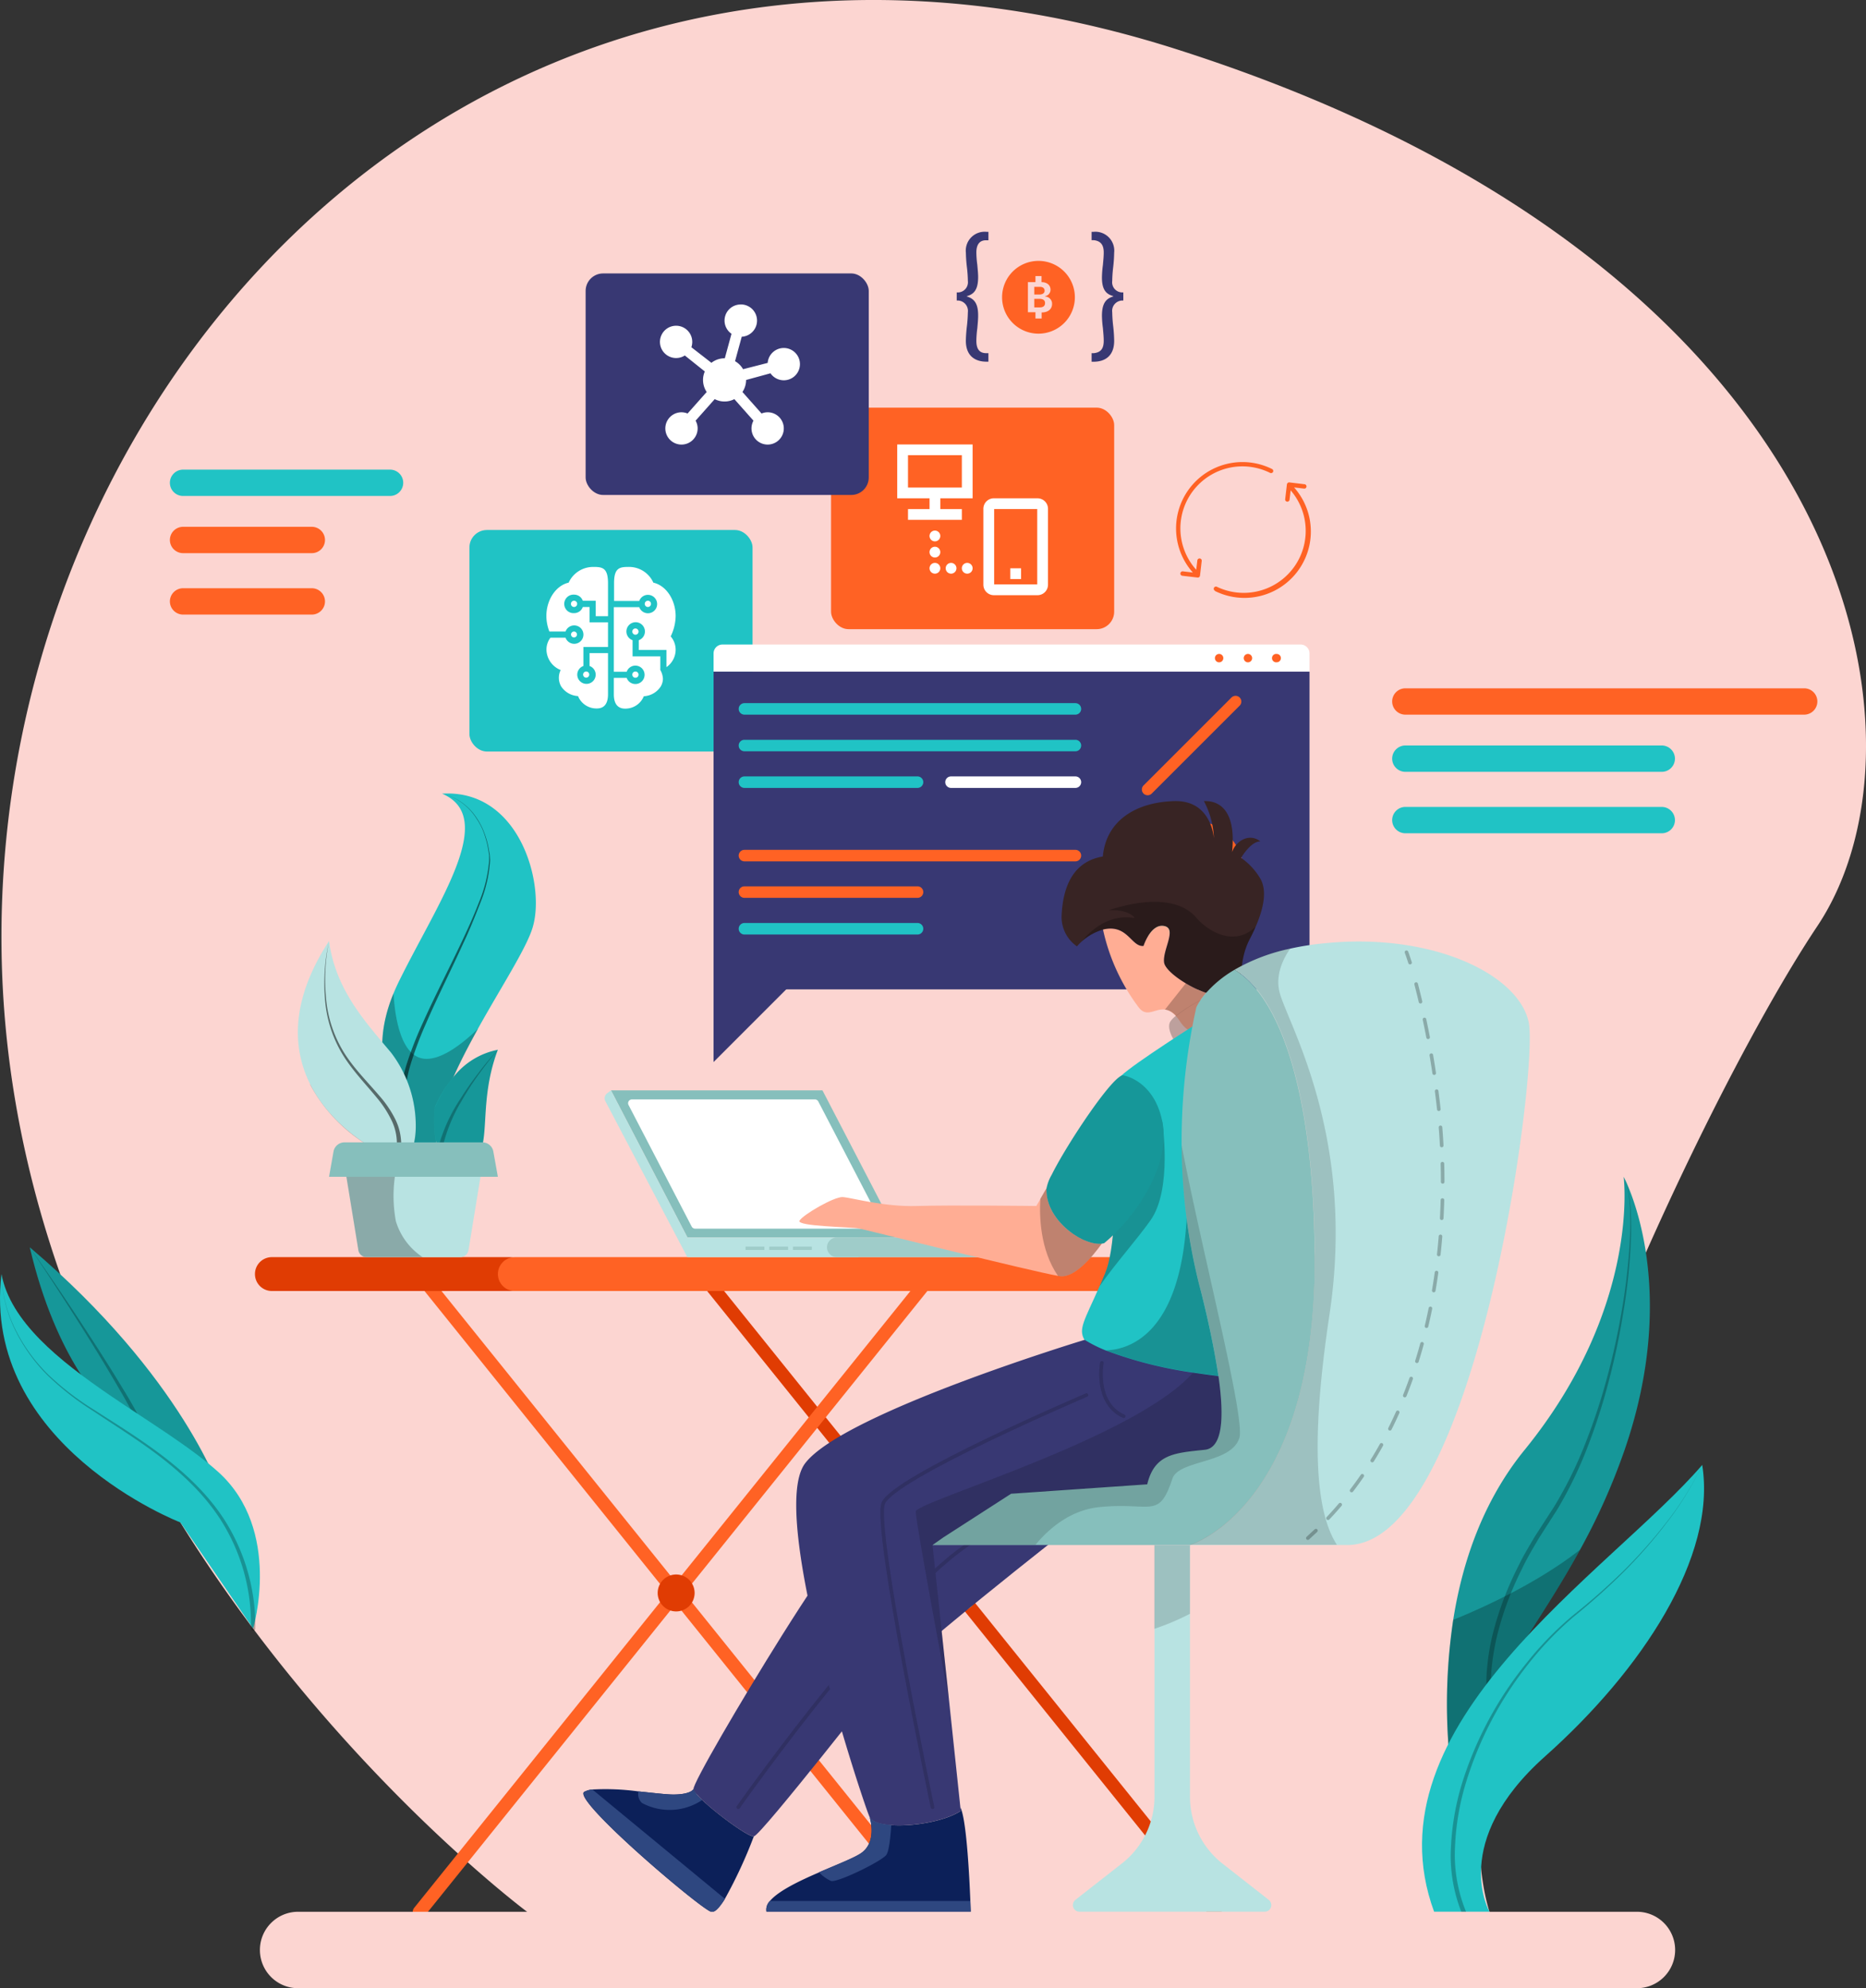 <svg xmlns="http://www.w3.org/2000/svg" id="z.learn" width="425.581" height="453.548" viewBox="0 0 425.581 453.548">
    <rect x="0" y="0" width="425.581" height="453.548" fill="#333333" stroke="none"/>
    <defs>
        <style>
            .cls-1{fill:#fcd5d1}.cls-2{fill:#e03c03}.cls-3{fill:#ff6224}.cls-5{fill:#20c3c5}.cls-6{fill:#fff}.cls-7{fill:#383873}.cls-8{fill:#86bfbc}.cls-9{fill:#b8e3e2}.cls-10{fill:#9fccc9}.cls-11,.cls-20{fill:none;stroke:#000;stroke-linecap:round;stroke-miterlimit:10;stroke-width:.82px}.cls-11,.cls-17{opacity:.15}.cls-13{fill:#ffad94}.cls-14,.cls-19{opacity:.25}.cls-15{fill:#0c2059}.cls-16{fill:#2e4780}.cls-18{fill:#169799}.cls-22{opacity:.53}
        </style>
    </defs>
    <g id="Layer_2" data-name="Layer 2">
        <g id="OBJECTS">
            <path id="Path_1649" d="M414.445 211.226c-28.675 42.921-89.845 175.612-74.8 224.919H120.19s-31.721-23.6-62.533-64.645c-5.6-7.467-11.175-15.51-16.505-24.082A301.835 301.835 0 0 1 25.188 318.4C10.881 288.655.688 254.208.282 216.138-1.154 84.282 112.92-38.241 268.171 11.2S443.1 168.244 414.445 211.226z" class="cls-1" data-name="Path 1649" transform="translate(.063 .001)"/>
            <path id="Path_1650" d="M247.734 383.964a1.5 1.5 0 0 1-1.228-.565L129.472 237.886A1.511 1.511 0 0 1 131.83 236l117.033 145.52a1.5 1.5 0 0 1-.233 2.112 1.534 1.534 0 0 1-.896.332z" class="cls-2" data-name="Path 1650" transform="translate(29.452 53.693)"/>
            <path id="Path_1651" d="M78.161 383.964a1.534 1.534 0 0 1-.946-.331 1.5 1.5 0 0 1-.233-2.112l117.046-145.526a1.5 1.5 0 0 1 2.112-.233 1.523 1.523 0 0 1 .233 2.125L79.339 383.4a1.5 1.5 0 0 1-1.178.564z" class="cls-3" data-name="Path 1651" transform="translate(17.482 53.693)"/>
            <path id="Path_1652" d="M195.194 383.964a1.449 1.449 0 0 1-1.228-.565L76.982 237.886A1.511 1.511 0 0 1 79.34 236l117.033 145.52a1.511 1.511 0 0 1-1.228 2.456z" class="cls-3" data-name="Path 1652" transform="translate(17.482 53.693)"/>
            <path id="Path_1653" d="M105.584 241.244H51.206a3.856 3.856 0 0 1-3.856-3.868 3.844 3.844 0 0 1 3.856-3.856h54.378a3.856 3.856 0 0 1 3.856 3.856 3.868 3.868 0 0 1-3.856 3.868z" class="cls-2" data-name="Path 1653" transform="translate(10.8 53.258)"/>
            <path id="Path_1654" d="M251.737 241.244H96.326a3.868 3.868 0 0 1-3.856-3.868 3.856 3.856 0 0 1 3.856-3.856h155.411z" class="cls-3" data-name="Path 1654" transform="translate(21.09 53.258)"/>
            <path id="Path_1655" d="M130.569 296.695a4.212 4.212 0 1 1-1.234-2.991 4.224 4.224 0 0 1 1.234 2.991z" class="cls-2" data-name="Path 1655" transform="translate(27.852 66.702)"/>
            <path id="Path_1656" fill="#ffc947" d="M183.069 296.695a4.212 4.212 0 1 1-1.234-2.991 4.224 4.224 0 0 1 1.234 2.991z" data-name="Path 1656" transform="translate(39.825 66.702)"/>
            <rect id="Rectangle_379" width="64.571" height="50.535" class="cls-5" data-name="Rectangle 379" rx="3.99" transform="translate(107.063 120.904)"/>
            <rect id="Rectangle_380" width="64.571" height="50.535" class="cls-3" data-name="Rectangle 380" rx="3.99" transform="translate(189.54 92.99)"/>
            <path id="Path_1657" d="M134.559 119.72H266.4a2.039 2.039 0 0 1 2.039 2.039v4.175H132.52v-4.175a2.039 2.039 0 0 1 2.039-2.039z" class="cls-6" data-name="Path 1657" transform="translate(30.223 27.305)"/>
            <path id="Path_1658" d="M132.52 124.77h135.921v68.673a3.8 3.8 0 0 1-3.795 3.795H136.315a3.8 3.8 0 0 1-3.795-3.795z" class="cls-7" data-name="Path 1658" transform="translate(30.223 28.456)"/>
            <path id="Path_1659" d="M238.254 122.417a.946.946 0 0 1-.946.958.958.958 0 1 1 0-1.9.946.946 0 0 1 .946.946z" class="cls-3" data-name="Path 1659" transform="translate(53.878 27.703)"/>
            <path id="Path_1660" d="M232.9 122.416a.958.958 0 1 1-.958-.946.958.958 0 0 1 .958.946z" class="cls-3" data-name="Path 1660" transform="translate(52.678 27.704)"/>
            <path id="Path_1661" d="M227.546 122.416a.958.958 0 1 1-.958-.946.958.958 0 0 1 .958.946z" class="cls-3" data-name="Path 1661" transform="translate(51.458 27.704)"/>
            <path id="Path_1662" d="M213.98 133.238H138.5a1.314 1.314 0 0 1-1.314-1.314 1.314 1.314 0 0 1 1.314-1.314h75.48a1.314 1.314 0 0 1 1.314 1.314 1.314 1.314 0 0 1-1.314 1.314z" class="cls-5" data-name="Path 1662" transform="translate(31.288 29.788)"/>
            <path id="Path_1663" d="M213.98 140.036H138.5a1.3 1.3 0 0 1-1.314-1.314 1.3 1.3 0 0 1 1.314-1.3h75.48a1.3 1.3 0 0 1 1.314 1.3 1.3 1.3 0 0 1-1.314 1.314z" class="cls-5" data-name="Path 1663" transform="translate(31.288 31.341)"/>
            <path id="Path_1664" d="M177.974 146.848H138.5a1.314 1.314 0 0 1-1.314-1.314 1.314 1.314 0 0 1 1.314-1.314h39.47a1.314 1.314 0 0 1 1.314 1.314 1.314 1.314 0 0 1-1.31 1.314z" class="cls-5" data-name="Path 1664" transform="translate(31.288 32.892)"/>
            <path id="Path_1665" d="M213.98 160.488H138.5a1.314 1.314 0 0 1-1.314-1.314 1.314 1.314 0 0 1 1.314-1.314h75.48a1.314 1.314 0 0 1 1.314 1.314 1.314 1.314 0 0 1-1.314 1.314z" class="cls-3" data-name="Path 1665" transform="translate(31.288 36.003)"/>
            <path id="Path_1666" d="M177.974 167.268H138.5a1.314 1.314 0 0 1-1.314-1.314 1.314 1.314 0 0 1 1.314-1.314h39.47a1.314 1.314 0 0 1 1.314 1.314 1.314 1.314 0 0 1-1.31 1.314z" class="cls-3" data-name="Path 1666" transform="translate(31.288 37.549)"/>
            <path id="Path_1667" d="M177.974 174.078H138.5a1.314 1.314 0 0 1-1.314-1.314 1.314 1.314 0 0 1 1.314-1.314h39.47a1.314 1.314 0 0 1 1.314 1.314 1.314 1.314 0 0 1-1.31 1.314z" class="cls-5" data-name="Path 1667" transform="translate(31.288 39.102)"/>
            <path id="Path_1668" d="M205.232 146.848h-28.368a1.314 1.314 0 0 1-1.314-1.314 1.314 1.314 0 0 1 1.314-1.314h28.368a1.314 1.314 0 0 1 1.314 1.314 1.314 1.314 0 0 1-1.314 1.314z" class="cls-6" data-name="Path 1668" transform="translate(40.037 32.892)"/>
            <path id="Path_1669" d="M234.361 131.5l-20.054 20.054a1.326 1.326 0 0 1-1.854 0 1.314 1.314 0 0 1 0-1.867l20.054-20.054a1.326 1.326 0 0 1 1.854 0 1.314 1.314 0 0 1 0 1.867z" class="cls-3" data-name="Path 1669" transform="translate(48.364 29.479)"/>
            <circle id="Ellipse_42" cx="11.826" cy="11.826" r="11.826" class="cls-3" data-name="Ellipse 42" transform="rotate(-76.66 260.124 -59.035)"/>
            <path id="Path_1670" d="M222.486 169.923a6.693 6.693 0 1 1-6.693-6.693 6.693 6.693 0 0 1 6.693 6.693z" class="cls-5" data-name="Path 1670" transform="translate(47.688 37.227)"/>
            <path id="Path_1671" d="M132.52 177.81v23.91l21.97-21.982" class="cls-7" data-name="Path 1671" transform="translate(30.223 40.553)"/>
            <path id="Path_1672" d="M113.47 202.54h48.23l17.422 33.56h-48.214z" class="cls-8" data-name="Path 1672" transform="translate(25.879 46.192)"/>
            <path id="Path_1673" d="M131.154 233.239l-14.43-27.791a.872.872 0 0 1 .774-1.228h41.754a.884.884 0 0 1 .774.467l14.442 27.791a.884.884 0 0 1-.786 1.228h-41.754a.909.909 0 0 1-.774-.467z" class="cls-6" data-name="Path 1673" transform="translate(26.604 46.576)"/>
            <path id="Rectangle_381" d="M0 0H39.052V4.482H0z" class="cls-9" data-name="Rectangle 381" transform="translate(156.787 282.295)"/>
            <path id="Path_1674" d="M194.362 229.87h-38.537a2.223 2.223 0 0 0-2.235 2.235 2.235 2.235 0 0 0 2.235 2.247h38.536a2.235 2.235 0 0 0 2.235-2.247 2.223 2.223 0 0 0-2.235-2.235z" class="cls-10" data-name="Path 1674" transform="translate(35.029 52.425)"/>
            <path id="Path_1675" d="M131.177 236.1l-17.438-33.56-.872.663a1.425 1.425 0 0 0-.405 1.817l18.716 35.614z" class="cls-9" data-name="Path 1675" transform="translate(25.61 46.192)"/>
            <path id="Rectangle_382" d="M0 0H4.298V0.749H0z" class="cls-10" data-name="Rectangle 382" transform="translate(170.038 284.383)"/>
            <path id="Rectangle_383" d="M0 0H4.298V0.749H0z" class="cls-10" data-name="Rectangle 383" transform="translate(175.442 284.383)"/>
            <path id="Rectangle_384" d="M0 0H4.298V0.749H0z" class="cls-10" data-name="Rectangle 384" transform="translate(180.857 284.383)"/>
            <path id="Path_1676" d="M215.32 285.911s-40 31.144-46.335 39.052c-2.456 3-6.57 8.24-10.881 13.619-7.1 8.842-14.626 18.04-15.523 18.261-1.425.368-13.435-8.768-13.791-10.746-.221-1.228 10.709-19.98 20.165-35.061 5.76-9.161 10.967-16.984 12.8-18.666 4.826-4.482 34.582-20.251 34.582-20.251z" class="cls-7" data-name="Path 1676" transform="translate(29.372 62.061)"/>
            <path id="Path_1677" d="M137.1 347.24s37.37-53.175 56.122-62.14" class="cls-11" data-name="Path 1677" transform="translate(31.268 65.021)"/>
            <path id="Path_1678" fill="#382424" d="M241.41 177.474c-.418.97-.9 1.977-1.437 3-2.935 5.588-.774 11.188-4.1 12.624a4.921 4.921 0 0 1-.675.209c-4.31.946-14.221-4.777-14.651-7.639s3.058-7.774 0-8.363-4.7 4.544-4.7 4.544c-2.456.258-3.4-3.954-7.528-3.954a7.233 7.233 0 0 0-1.707.221 12.281 12.281 0 0 0-4.728 2.6 13.354 13.354 0 0 0-1.228 1.228 8.167 8.167 0 0 1-3.5-6.889c.295-7.246 2.972-12.538 9.407-13.607.725-8.068 7.368-12.367 16.223-12.637 7.761-.246 8.928 6.742 9.112 8.474a19.489 19.489 0 0 0-2.284-8.474c3.893-.172 7.368 2.6 6.423 11.642.9-2.689 4.028-4.384 6.447-2.456-2.235 0-4.384 3.758-4.384 3.758a15.117 15.117 0 0 1 4.409 4.789c1.443 2.567.891 6.362-1.099 10.93z" data-name="Path 1678" transform="translate(44.962 33.938)"/>
            <path id="Path_1679" d="M234.115 187.812l-.115 1.326-.332 4.7s-7.16 6.14-11.224 0a.442.442 0 0 0-.086-.123c-1.228-1.867-2.456-2.53-3.426-2.64-2.247-.282-4.053 1.916-5.919-.454a45.623 45.623 0 0 1-8.167-17.795 7.235 7.235 0 0 1 1.707-.221c4.126 0 5.023 4.212 7.528 3.954 0 0 1.646-5.146 4.7-4.544s-.43 5.489 0 8.363c.2 1.228 2.272 3.119 4.912 4.691 3.058 1.842 6.877 3.291 9.309 3.009l.43-.061a4.914 4.914 0 0 0 .683-.205z" class="cls-13" data-name="Path 1679" transform="translate(46.719 39.221)"/>
            <path id="Path_1680" d="M232.42 193.81c-3.218 2.21-9.137 2.567-9.137 2.567l-4.826-.712s-2.026-2.935-1.081-4.568a5.526 5.526 0 0 1 1.228-1.289 34.962 34.962 0 0 1 5.551-3.561 18.041 18.041 0 0 1 6.14-2.174c4.164-.248 5.355 7.514 2.125 9.737z" class="cls-14" data-name="Path 1680" transform="translate(49.518 41.979)"/>
            <path id="Path_1681" d="M235.165 270.9c-7.2 1.388-22.424-2.861-29.719-6.14-2.149-.958-3.611-1.842-3.967-2.456-1.4-2.456 0-4.347 3.475-12.17q.589-1.326 1.228-2.874c2.346-5.539 2.358-17.352 2.346-27.533 0-8.719-.074-16.235 1.314-17.573 3.009-2.9 18-12.367 18-12.367l2.984 15.559s1.695 7.9 3.475 18.212c3.308 18.977 6.906 46.179.864 47.342z" class="cls-5" data-name="Path 1681" transform="translate(45.828 43.285)"/>
            <path id="Path_1682" d="M252.278 264.341c0 .725-7.16 17.438-13.177 19.833s-42.233-.246-42.233-.246l-17.917 11.765 3.758 35.282 2.6 24.561.086.8c-5.477 3.574-19.28 4.544-20.766 1.461-1.437-3.107-23.407-69.262-14.737-80.732s63.761-28.184 63.761-28.184a30.2 30.2 0 0 0 4.912 2.456 94.24 94.24 0 0 0 19.858 5.023c2.272.344 4.274.614 5.809.786 1.928.233 3.095.332 3.095.332s4.951 6.151 4.951 6.863z" class="cls-7" data-name="Path 1682" transform="translate(33.725 56.76)"/>
            <path id="Path_1683" d="M188.938 359.54h-46.58a2.751 2.751 0 0 1 .786-2.456c1.891-2.272 6.619-4.556 11.188-6.521 4.335-1.879 8.5-3.475 9.886-4.593 3.291-2.6 1.768-7.663 1.682-7.97.5 1.032 2.456 1.609 4.912 1.781 4.912.356 12.219-.872 15.854-3.242l-.086-.8c1.388 2.653 2.051 15.768 2.272 21.344.048 1.487.086 2.457.086 2.457z" class="cls-15" data-name="Path 1683" transform="translate(32.457 76.57)"/>
            <path id="Path_1684" d="M168.581 339.331c-.135 2.223-.454 5.821-1.105 6.791-.958 1.437-11.224 6.447-12.649 5.968a8.5 8.5 0 0 1-2.726-1.977c4.335-1.879 8.5-3.475 9.886-4.593 3.291-2.6 1.768-7.663 1.682-7.97.503 1.019 2.406 1.596 4.912 1.781z" class="cls-16" data-name="Path 1684" transform="translate(34.689 76.982)"/>
            <path id="Path_1685" d="M188.938 355.576h-46.58a2.751 2.751 0 0 1 .786-2.456h45.708c.048 1.486.086 2.456.086 2.456z" class="cls-16" data-name="Path 1685" transform="translate(32.457 80.533)"/>
            <path id="Path_1686" d="M147.22 343.11a107.194 107.194 0 0 1-6.607 14.27c-1.228 1.965-2.37 3.242-3.181 2.935-2.874-1.081-31.659-25.556-28.908-27.349a4.693 4.693 0 0 1 1.854-.54 55.633 55.633 0 0 1 10.5.43c3.291.332 6.361.712 7.958.712 4.053 0 4.593-1.228 4.593-1.228a7.086 7.086 0 0 0 1.989 2.456c3.582 3.404 10.734 8.584 11.802 8.314z" class="cls-15" data-name="Path 1686" transform="translate(24.709 75.794)"/>
            <path id="Path_1687" d="M133.124 334.821a13.337 13.337 0 0 1-13.717.688 2.726 2.726 0 0 1-.823-2.653c3.291.332 6.361.712 7.958.712 4.053 0 4.593-1.228 4.593-1.228a7.087 7.087 0 0 0 1.989 2.481z" class="cls-16" data-name="Path 1687" transform="translate(27.028 75.794)"/>
            <path id="Path_1688" d="M140.633 357.364c-1.228 1.965-2.37 3.242-3.181 2.935-2.874-1.081-31.659-25.556-28.908-27.349a4.691 4.691 0 0 1 1.854-.54z" class="cls-16" data-name="Path 1688" transform="translate(24.713 75.81)"/>
            <path id="Path_1689" d="M217.441 233.354c-2.247 3.132-6.288 7.921-9.6 7.442l-.405-.074c-6.337-1.118-43.571-10.451-45.34-10.807s-14.319-.467-13.607-1.781 7.884-5.489 9.824-5.391 9.444 2.284 16.959 2.039 27.226 0 27.226 0l.958-1.646 1.412-2.456c-.481 7.332 8.361 13.275 12.573 12.674z" class="cls-13" data-name="Path 1689" transform="translate(33.858 50.329)"/>
            <path id="Path_1690" d="M204.667 253.16s-1.719 9.137 4.974 12.182" class="cls-11" data-name="Path 1690" transform="translate(46.632 57.737)"/>
            <path id="Path_1691" d="M210.423 259.14s-44.211 18.86-46.36 24.721 11.249 69.3 11.249 69.3" class="cls-11" data-name="Path 1691" transform="translate(37.364 59.1)"/>
            <path id="Path_1692" d="M247.217 262.95c0 .725-7.16 17.438-13.177 19.833s-42.233-.246-42.233-.246L173.889 294.3l3.758 35.282s-7.577-40.293-7.577-42.921c0-2.26 50.043-16.64 63.233-31.684 5.158.811 8.9 1.118 8.9 1.118s5.014 6.143 5.014 6.855z" class="cls-17" data-name="Path 1692" transform="translate(38.787 58.152)"/>
            <path id="Path_1693" d="M215.84 230.829c-3.107 4.4-8.105 9.984-11.63 15.056q.589-1.326 1.228-2.874c2.346-5.539 2.358-17.352 2.346-27.533l10.721-7.1s2.357 15.34-2.665 22.451z" class="cls-14" data-name="Path 1693" transform="translate(46.573 47.524)"/>
            <path id="Path_1694" d="M208.927 236.788c-.454.418-.933.835-1.4 1.228a2.591 2.591 0 0 1-.553.123c-4.212.589-13.005-5.354-12.612-12.649a10.046 10.046 0 0 1 1.167-3.046c3.6-7.258 14.417-23.419 16.407-22.67 0 0 6.963 1.081 8.842 10.574 1.781 8.916-4.605 19.735-11.851 26.44z" class="cls-18" data-name="Path 1694" transform="translate(44.324 45.556)"/>
            <path id="Path_1695" d="M231.056 262.264c-1.535-.172-3.537-.442-5.809-.786a94.238 94.238 0 0 1-19.858-5.023c5.4-.184 16.972-3.746 18.421-30.235a131.26 131.26 0 0 0 2.923 15.351c1.72 6.987 3.402 14.356 4.323 20.693z" class="cls-14" data-name="Path 1695" transform="translate(46.842 51.593)"/>
            <path id="Path_1696" d="M225.742 184.838a19.649 19.649 0 0 0-1.314 1.719 34.959 34.959 0 0 0-5.551 3.561 3.991 3.991 0 0 0-2.518-1.474l4.765-6.005a25.616 25.616 0 0 0 4.618 2.199z" class="cls-14" data-name="Path 1696" transform="translate(49.344 41.654)"/>
            <path id="Path_1697" d="M207.248 233.354c-2.247 3.132-6.288 7.921-9.6 7.442l-.405-.074c-4.1-5.932-4.261-13.705-4.016-17.586l1.412-2.456c-.445 7.331 8.397 13.275 12.609 12.674z" class="cls-14" data-name="Path 1697" transform="translate(44.051 50.329)"/>
            <path id="Path_1698" d="M240.529 173.207c-.418.97-.9 1.977-1.437 3a20.19 20.19 0 0 0-1.891 7.749 11.96 11.96 0 0 0-1.461-1.007 26.1 26.1 0 0 0-6.546 5.342c-4.384-1.572-9.21-4.912-9.517-6.9-.43-2.874 3.058-7.774 0-8.363s-4.7 4.544-4.7 4.544c-2.456.258-3.4-3.954-7.528-3.954a7.231 7.231 0 0 0-1.707.221 12.281 12.281 0 0 0-4.728 2.6s4.642-6.521 11.937-5.207c0 0-1.068-2.026-5.968-1.793 10.267-3.34 16.837-2.026 19.993 1.67 2.574 3.043 8.624 6.826 13.553 2.098z" class="cls-14" data-name="Path 1698" transform="translate(45.843 38.205)"/>
            <path id="Path_1699" d="M256.859 312.567H221s28.43-8.363 28.43-64.731v-2.149c-.295-37.665-8.339-58.443-18.261-64.362a42.982 42.982 0 0 1 12.7-4.814 63.083 63.083 0 0 1 7.909-1.228c24.561-2.456 44.136 7.11 46.47 18s-12.014 119.284-41.389 119.284z" class="cls-9" data-name="Path 1699" transform="translate(50.402 39.887)"/>
            <path id="Path_1700" d="M260.36 246.578c0 56.368-28.454 64.792-28.454 64.792H173.18l2.456-1.732 15.474-9.972 31.045-2.149c1.67-6.926 6.214-7.16 13.14-7.884 4.028-.418 4.421-7.221 3.193-16.21a205.785 205.785 0 0 0-4.446-21.282 131.26 131.26 0 0 1-2.923-15.351A136.629 136.629 0 0 1 230 220.236a140.5 140.5 0 0 1 2.886-29.363c.147-.712.295-1.4.442-2.051v-.074a14.54 14.54 0 0 1 2.2-3.267 26.1 26.1 0 0 1 6.546-5.342 11.965 11.965 0 0 1 1.461 1.007c9.247 7.037 16.517 27.57 16.8 63.355.025.64.025 1.352.025 2.077z" class="cls-8" data-name="Path 1700" transform="translate(39.496 41.084)"/>
            <path id="Path_1701" d="M243.079 370.655h-42.294a1.523 1.523 0 0 1-.946-2.726l10.586-8.289a19.366 19.366 0 0 0 7.442-15.277V287h8.093v57.424a19.38 19.38 0 0 0 7.455 15.278l10.572 8.289a1.523 1.523 0 0 1-.909 2.665z" class="cls-9" data-name="Path 1701" transform="translate(45.442 65.454)"/>
            <g id="Group_43" class="cls-19" data-name="Group 43" transform="translate(298.284 217.22)">
                <path id="Path_1702" d="M261.21 176.88s.307.786.811 2.37" class="cls-20" data-name="Path 1702" transform="translate(-238.712 -176.88)"/>
                <path id="Path_1703" fill="none" stroke="#000" stroke-dasharray="4.15 4.15" stroke-linecap="round" stroke-miterlimit="10" stroke-width="0.82px" d="M266.914 182.79a196.213 196.213 0 0 1 4.777 25.21c3.856 29.658 0 71.3-25.851 97.667" data-name="Path 1703" transform="translate(-242.217 -175.532)"/>
                <path id="Path_1704" d="M244.732 284.32c-.6.577-1.228 1.154-1.842 1.707" class="cls-20" data-name="Path 1704" transform="translate(-242.89 -152.378)"/>
            </g>
            <path id="Path_1705" d="M222.507 287v15.682a57.483 57.483 0 0 1-8.117 3.426V287z" class="cls-17" data-name="Path 1705" transform="translate(48.894 65.454)"/>
            <path id="Path_1706" d="M243.167 279.509c-1.916 5.981-13.84 4.912-15.289 9.321-3.082 9.37-4.777 5.244-16.591 6.447-6.754.675-11.654 5.01-14.614 8.6H173.18l2.456-1.732 15.474-9.972 31.045-2.149c1.67-6.926 6.214-7.16 13.14-7.884 4.028-.418 4.421-7.221 3.193-16.21a205.789 205.789 0 0 0-4.446-21.282 131.266 131.266 0 0 1-2.923-15.351A136.619 136.619 0 0 1 230 212.74c4.583 23.947 14.579 62.349 13.167 66.769z" class="cls-17" data-name="Path 1706" transform="translate(39.496 48.519)"/>
            <path id="Path_1707" d="M249.454 247.486v-2.149c-.295-37.665-8.338-58.443-18.261-64.363a42.982 42.982 0 0 1 12.7-4.814c-1.646 2.358-3.353 5.907-2.542 9.7 1.437 6.693 17.672 32.494 11.47 73.806-4.495 29.817-3 45.328 1.682 52.549H221s28.454-8.362 28.454-64.729z" class="cls-17" data-name="Path 1707" transform="translate(50.402 40.176)"/>
            <path id="Path_1708" d="M81.71 211.042a17.562 17.562 0 0 1-.381 3.684H69.811A36.056 36.056 0 0 1 57.53 201.34c3.095 3.353 8.363 7.454 13.73 8.695 4.715 1.031 8.203.577 10.45 1.007z" class="cls-14" data-name="Path 1708" transform="translate(13.121 45.919)"/>
            <path id="Path_1709" d="M105.389 177.611c-1.228 4.667-7.184 13.73-12.575 23.444-5.895 10.6-11.163 21.945-9.1 29.154a15.866 15.866 0 0 1 .749 4.089c0 3.132-2.37 2.161-4.765.381a43.391 43.391 0 0 1-4.912-4.47l.184-13.975s-7.921-7.282-1.425-23.2c.418-1.007.884-2.051 1.425-3.132 8.953-18.1 22.375-37.087 9.665-42.466 17.573-1.104 23.48 20.351 20.754 30.175z" class="cls-5" data-name="Path 1709" transform="translate(16.19 33.616)"/>
            <g id="Group_44" class="cls-22" data-name="Group 44" transform="translate(91.467 181.017)">
                <path id="Path_1710" d="M83.85 147.4a13.054 13.054 0 0 1 7.97 5.735 16.888 16.888 0 0 1 1.228 2.21 20.956 20.956 0 0 1 .872 2.358 18.765 18.765 0 0 1 .577 2.456l.221 1.228.074 1.228a30.971 30.971 0 0 1-2.272 9.824c-1.228 3.144-2.456 6.214-3.917 9.272-2.788 6.14-5.809 12.084-8.461 18.212a81.945 81.945 0 0 0-3.512 9.358 31.683 31.683 0 0 0-1.056 4.826 10.635 10.635 0 0 0 .332 4.753.491.491 0 0 1-.307.639.5.5 0 0 1-.639-.307 11.568 11.568 0 0 1-.319-5.207 31.926 31.926 0 0 1 1.142-4.912 85.255 85.255 0 0 1 3.684-9.407c2.751-6.14 5.846-12.084 8.707-18.138 1.437-3.021 2.825-6.067 4.028-9.186a31.242 31.242 0 0 0 2.37-9.665v-1.228l-.2-1.228a18.326 18.326 0 0 0-.553-2.456 19.9 19.9 0 0 0-.835-2.358 16.433 16.433 0 0 0-1.228-2.2 13.005 13.005 0 0 0-7.906-5.807z" data-name="Path 1710" transform="translate(-74.48 -147.4)"/>
            </g>
            <path id="Path_1711" d="M95.15 195c-5.367 14.147 0 24.88-8.056 26.415-3.684.7-5.317-2.039-5.993-5.207a28.946 28.946 0 0 1-.27-8.13 27.251 27.251 0 0 1 4.249-6.938A16.984 16.984 0 0 1 95.15 195z" class="cls-18" data-name="Path 1711" transform="translate(18.397 44.473)"/>
            <path id="Path_1712" d="M82.215 217.1c0 3.291-.774 6.14-2.3 7.553a4.073 4.073 0 0 1-.442.393c-3.807 3.095-6.238-2.554-6.238-2.554s-10.131-5-15.167-15.142c-3.844-7.786-4.7-18.63 4.36-32.556 1.326 9.923 6.767 16.677 12.145 23.087l2 2.382a27.521 27.521 0 0 1 5.642 16.837z" class="cls-9" data-name="Path 1712" transform="translate(12.617 39.864)"/>
            <g id="Group_45" class="cls-22" data-name="Group 45" transform="translate(73.975 214.654)">
                <path id="Path_1713" d="M61.309 174.79a43.915 43.915 0 0 0-.688 12.98 28.012 28.012 0 0 0 3.979 12.281c2.247 3.684 5.379 6.767 8.216 10.095a24.782 24.782 0 0 1 3.684 5.489 13.042 13.042 0 0 1 1.228 6.582.516.516 0 0 1-.553.467.5.5 0 0 1-.454-.54A12.023 12.023 0 0 0 75.7 216a24.362 24.362 0 0 0-3.475-5.428c-2.739-3.34-5.846-6.5-8.068-10.3a28.43 28.43 0 0 1-3.793-12.472 44.039 44.039 0 0 1 .946-13.005z" data-name="Path 1713" transform="translate(-60.236 -174.79)"/>
            </g>
            <g id="Group_46" class="cls-19" data-name="Group 46" transform="translate(99.482 239.473)">
                <path id="Path_1714" d="M95.084 195c-1.547 1.781-2.972 3.684-4.347 5.563a63 63 0 0 0-3.819 5.907 37.088 37.088 0 0 0-4.912 12.956.479.479 0 0 1-.565.418.5.5 0 0 1-.43-.565 37.53 37.53 0 0 1 5.514-13.079 70.168 70.168 0 0 1 4.053-5.809A59.854 59.854 0 0 1 95.084 195z" data-name="Path 1714" transform="translate(-81.006 -195)"/>
            </g>
            <path id="Path_1715" d="M95.756 215.5l-3.451 21.11a1.891 1.891 0 0 1-1.842 1.535H69.058a1.891 1.891 0 0 1-1.854-1.535l-2.8-17.193-.639-3.979a1.891 1.891 0 0 1 1.854-2.223h28.246a1.879 1.879 0 0 1 1.891 2.284z" class="cls-9" data-name="Path 1715" transform="translate(14.537 48.628)"/>
            <path id="Path_1716" d="M99.61 220.047h-38.5l1.019-5.76a2.542 2.542 0 0 1 2.456-2.088h31.537a2.53 2.53 0 0 1 2.456 2.088z" class="cls-8" data-name="Path 1716" transform="translate(13.938 48.395)"/>
            <path id="Path_1717" d="M83.035 210.415a28.957 28.957 0 0 0 .246 8.093h-5.035a17.56 17.56 0 0 0 .381-3.684A27.521 27.521 0 0 0 72.989 198L71 195.666a31.93 31.93 0 0 1 2.554-11.126c.295 5.072 1.547 13.9 6.607 14.835 3.856.7 8.867-3.119 12.686-6.816-2.026 3.684-3.967 7.368-5.563 10.967a27.251 27.251 0 0 0-4.249 6.889z" class="cls-14" data-name="Path 1717" transform="translate(16.193 42.087)"/>
            <path id="Path_1718" d="M81.707 236.925H68.923a1.891 1.891 0 0 1-1.854-1.535l-2.739-16.8h11.053a31.757 31.757 0 0 0 .233 10.144 15.068 15.068 0 0 0 6.091 8.191z" class="cls-14" data-name="Path 1718" transform="translate(14.672 49.853)"/>
            <rect id="Rectangle_385" width="64.571" height="50.535" class="cls-7" data-name="Rectangle 385" rx="3.99" transform="translate(133.565 62.375)"/>
            <path id="Path_1719" d="M177.68 56.879a2.321 2.321 0 0 0 2.542-2.6 29.829 29.829 0 0 0-.222-3.171 31.939 31.939 0 0 1-.233-3.279 4.311 4.311 0 0 1 4.7-4.765h.442v1.928h-.553c-1.572 0-2.2 1.118-2.2 2.8a22.728 22.728 0 0 0 .221 2.837c.074.97.184 1.854.184 2.751 0 2.91-.97 3.917-2.567 4.36v.074c1.6.491 2.6 1.5 2.567 4.433 0 .933-.111 1.867-.184 2.8a23.907 23.907 0 0 0-.221 2.874c0 1.67.553 2.825 2.235 2.825h.516v1.94h-.479c-2.456 0-4.667-1.228-4.667-4.765A32.65 32.65 0 0 1 180 64.6a31.925 31.925 0 0 0 .221-3.205 2.37 2.37 0 0 0-2.542-2.653z" class="cls-7" data-name="Path 1719" transform="translate(40.523 9.818)"/>
            <path id="Path_1720" d="M209.963 58.746a2.358 2.358 0 0 0-2.53 2.665 31.952 31.952 0 0 0 .221 3.205 32.659 32.659 0 0 1 .221 3.316c0 3.537-2.2 4.765-4.654 4.765h-.491v-1.953h.528c1.67-.184 2.235-1.154 2.235-2.825 0-1.007-.111-1.94-.184-2.874a23.885 23.885 0 0 1-.221-2.8c0-2.935.958-3.942 2.567-4.433v-.086c-1.609-.442-2.6-1.449-2.567-4.36a24.358 24.358 0 0 1 .221-2.751c.074-.9.184-1.83.184-2.837 0-1.682-.639-2.6-2.2-2.8h-.565v-1.914h.454a4.311 4.311 0 0 1 4.691 4.765 31.922 31.922 0 0 1-.221 3.279 29.836 29.836 0 0 0-.221 3.168 2.309 2.309 0 0 0 2.53 2.6z" class="cls-7" data-name="Path 1720" transform="translate(46.235 9.818)"/>
            <path id="Path_1721" d="M240.305 87.415a15.142 15.142 0 0 0-18.065 23.615l-2.272-.27a.507.507 0 1 0-.123 1.007l3.463.405a.516.516 0 0 0 .381-.1.5.5 0 0 0 .184-.344l.393-3.353a.491.491 0 0 0-.43-.553.5.5 0 0 0-.565.442l-.258 2.137a14.147 14.147 0 0 1 16.85-22.101.516.516 0 0 0 .675-.233.5.5 0 0 0-.233-.651z" class="cls-3" data-name="Path 1721" transform="translate(49.812 19.575)"/>
            <path id="Path_1722" d="M225.658 114.368a15.142 15.142 0 0 0 18.065-23.616l2.272.27a.5.5 0 1 0 .123-.995l-3.463-.418a.491.491 0 0 0-.368.111.54.54 0 0 0-.2.368l-.393 3.353a.5.5 0 1 0 .995.123l.258-2.137a14.147 14.147 0 0 1-16.824 21.995.5.5 0 0 0-.442.9z" class="cls-3" data-name="Path 1722" transform="translate(51.418 20.437)"/>
            <path id="Path_1723" d="M352.533 133.865h-90.974a3.009 3.009 0 0 1-3.009-3.009 3.009 3.009 0 0 1 3.009-3h90.962a3 3 0 0 1 3 3 3.009 3.009 0 0 1-2.984 3.009z" class="cls-3" data-name="Path 1723" transform="translate(58.965 29.161)"/>
            <path id="Path_1724" d="M320.051 144.485h-58.492a3.009 3.009 0 0 1-3.009-3 3.009 3.009 0 0 1 3.009-3.009h58.48a3.009 3.009 0 0 1 3 3.009 3 3 0 0 1-2.988 3z" class="cls-5" data-name="Path 1724" transform="translate(58.965 31.583)"/>
            <path id="Path_1725" d="M320.051 155.9h-58.492a3.009 3.009 0 0 1-3.009-3 3.009 3.009 0 0 1 3.009-3.009h58.48a3.009 3.009 0 0 1 3 3.009 3 3 0 0 1-2.984 3z" class="cls-5" data-name="Path 1725" transform="translate(58.965 34.185)"/>
            <path id="Path_1726" d="M81.765 93.245H34.559a3.009 3.009 0 0 1-3.009-3.009 3.009 3.009 0 0 1 3.009-3h47.206a3 3 0 0 1 3 3 3.009 3.009 0 0 1-3 3.009z" class="cls-5" data-name="Path 1726" transform="translate(7.197 19.897)"/>
            <path id="Path_1727" d="M63.922 103.865H34.559a3.009 3.009 0 0 1-3.009-3 3.009 3.009 0 0 1 3.009-3.009h29.363a3.009 3.009 0 0 1 3 3.009 3 3 0 0 1-3 3z" class="cls-3" data-name="Path 1727" transform="translate(7.197 22.319)"/>
            <path id="Path_1728" d="M63.922 115.275H34.559a3.009 3.009 0 0 1-3.009-3 3.009 3.009 0 0 1 3.009-3.009h29.363a3.009 3.009 0 0 1 3 3.009 3 3 0 0 1-3 3z" class="cls-3" data-name="Path 1728" transform="translate(7.197 24.921)"/>
            <path id="Path_1729" d="M309.232 280.926a146.128 146.128 0 0 1-10.144 22.731c-12.71 23.235-27.484 38.008-28.037 59.671a129.646 129.646 0 0 1-.9-43.657c2.051-13.054 6.718-27.017 16.259-38.745 26.551-32.654 22.609-62.336 22.609-62.336s13.317 24.352.213 62.336z" class="cls-18" data-name="Path 1729" transform="translate(61.286 49.853)"/>
            <g id="Group_47" class="cls-19" data-name="Group 47" transform="translate(339 268.467)">
                <path id="Path_1730" d="M276.284 337.916a33.5 33.5 0 0 1 0-7.995 49.46 49.46 0 0 1 1.412-7.8 74.29 74.29 0 0 1 5.649-14.737c1.142-2.382 2.518-4.642 3.856-6.9l4.274-6.607a92.723 92.723 0 0 0 6.951-13.988 137.177 137.177 0 0 0 4.974-14.872c1.388-5.035 2.53-10.156 3.426-15.314a141.226 141.226 0 0 0 1.879-15.584 76 76 0 0 0 .123-7.847 34.726 34.726 0 0 0-.368-3.905 12.1 12.1 0 0 0-1.068-3.758 12.132 12.132 0 0 1 1.13 3.684 34.708 34.708 0 0 1 .43 3.918 76.273 76.273 0 0 1 0 7.86 131.025 131.025 0 0 1-1.719 15.719c-.835 5.182-1.928 10.328-3.267 15.4a136.821 136.821 0 0 1-4.826 15.007 93.485 93.485 0 0 1-6.877 14.209l-4.237 6.619c-1.314 2.247-2.665 4.482-3.782 6.84a72.945 72.945 0 0 0-5.539 14.552 56.2 56.2 0 0 0-1.4 7.651 33.664 33.664 0 0 0 0 7.7.516.516 0 0 1-.43.565.5.5 0 0 1-.589-.418z" data-name="Path 1730" transform="translate(-276.045 -218.61)"/>
            </g>
            <path id="Path_1731" d="M299.089 287.86c-12.71 23.235-27.484 38.008-28.037 59.671a129.648 129.648 0 0 1-.9-43.657c8.248-3.365 19.788-8.854 28.937-16.014z" class="cls-14" data-name="Path 1731" transform="translate(61.286 65.65)"/>
            <path id="Path_1732" d="M279.49 374.049s-9.3-15.879 12.686-35.466 39.163-45.5 35.822-66.462c-21.012 24.426-76.9 59.045-61.145 101.929z" class="cls-5" data-name="Path 1732" transform="translate(60.229 62.061)"/>
            <g id="Group_48" class="cls-19" data-name="Group 48" transform="translate(330.862 334.181)">
                <path id="Path_1733" d="M326.783 272.12a71.5 71.5 0 0 1-7.933 12.968 112.457 112.457 0 0 1-10.009 11.482 150.8 150.8 0 0 1-11.347 10.156 74.822 74.822 0 0 0-10.475 10.942 82.28 82.28 0 0 0-14.049 26.686 58.37 58.37 0 0 0-2.567 14.86 34.1 34.1 0 0 0 2.456 14.675.5.5 0 1 1-.921.405 34.852 34.852 0 0 1-2.456-15.117 59.043 59.043 0 0 1 2.714-15.044 82.736 82.736 0 0 1 14.43-26.723 75.126 75.126 0 0 1 10.623-10.93 150.442 150.442 0 0 0 11.421-10.046 112.3 112.3 0 0 0 10.082-11.372 70.969 70.969 0 0 0 8.031-12.942z" data-name="Path 1733" transform="translate(-269.418 -272.12)"/>
            </g>
            <path id="Path_1734" d="M23.091 268.262S11.621 257.86 5.53 231.69c35.11 29.768 43.707 56.282 43.707 56.282z" class="cls-18" data-name="Path 1734" transform="translate(1.262 52.84)"/>
            <g id="Group_49" class="cls-19" data-name="Group 49" transform="translate(6.792 284.53)">
                <path id="Path_1735" d="M5.53 231.69q7.37 10.475 14.307 21.21c2.321 3.574 4.605 7.184 6.8 10.844a113.326 113.326 0 0 1 6.14 11.274.516.516 0 0 1-.258.675.5.5 0 0 1-.663-.258 110.39 110.39 0 0 0-5.846-11.286q-3.205-5.526-6.582-10.954-6.763-10.882-13.898-21.505z" data-name="Path 1735" transform="translate(-5.53 -231.69)"/>
            </g>
            <path id="Path_1736" d="M49.786 281.816c-6.312-5.686-15.658-11.323-24.561-17.389C13.4 256.346 2.37 247.479.332 236.66c-4.642 39.065 40.8 56.663 40.8 56.663l.1.123 16.493 24.082s6.748-22.449-7.939-35.712z" class="cls-5" data-name="Path 1736" transform="translate(.001 53.974)"/>
            <g id="Group_50" class="cls-19" data-name="Group 50" transform="translate(.333 290.634)">
                <path id="Path_1737" d="M.27 236.66a30.112 30.112 0 0 0 3.13 12.526 38.192 38.192 0 0 0 7.589 10.463 63.289 63.289 0 0 0 10.291 7.909c3.684 2.37 7.368 4.654 10.917 7.1 7.172 4.912 14.037 10.561 18.838 17.93a45.119 45.119 0 0 1 7.135 24.942.516.516 0 0 1-.5.5.5.5 0 0 1-.5-.5 44.21 44.21 0 0 0-6.754-24.561c-4.654-7.368-11.4-13.005-18.495-17.93-3.561-2.456-7.233-4.8-10.844-7.209a64.272 64.272 0 0 1-10.258-8.03 38.585 38.585 0 0 1-7.54-10.6A30.431 30.431 0 0 1 .27 236.66z" data-name="Path 1737" transform="translate(-.27 -236.66)"/>
            </g>
            <path id="Path_1738" d="M362.321 372.558H56.977a8.707 8.707 0 0 1-8.707-8.719 8.707 8.707 0 0 1 8.707-8.719h305.344a8.719 8.719 0 0 1 8.719 8.719 8.719 8.719 0 0 1-8.719 8.719z" class="cls-1" data-name="Path 1738" transform="translate(11.01 80.989)"/>
            <path id="Path_1739" d="M166.63 82.56v12.281H174V97.3h-4.912v2.456h12.281V97.3h-4.912v-2.459h7.368V82.56zm2.456 2.456h12.281v7.368h-12.281zm19.649 9.824a2.395 2.395 0 0 0-2.456 2.456v17.193a2.395 2.395 0 0 0 2.456 2.456h9.824a2.395 2.395 0 0 0 2.456-2.456V97.3a2.393 2.393 0 0 0-2.456-2.456zm0 2.456h9.824v17.193h-9.824zm-13.509 4.912a1.228 1.228 0 1 0 1.228 1.228 1.228 1.228 0 0 0-1.228-1.227zm0 3.684a1.228 1.228 0 1 0 1.228 1.228 1.228 1.228 0 0 0-1.228-1.227zm0 3.684a1.228 1.228 0 1 0 1.228 1.228 1.228 1.228 0 0 0-1.228-1.227zm3.684 0a1.228 1.228 0 1 0 1.228 1.228 1.228 1.228 0 0 0-1.227-1.227zm3.684 0a1.228 1.228 0 1 0 1.228 1.228 1.228 1.228 0 0 0-1.227-1.227zm9.824 1.228v2.456h2.456v-2.456z" class="cls-6" data-name="Path 1739" transform="translate(38.002 18.83)"/>
            <path id="Path_1740" d="M112.252 105.31a6.14 6.14 0 0 0-5.7 3.586c-2.886.639-5.084 3.881-5.084 7.639a9.947 9.947 0 0 0 .688 3.512h3.684a2.1 2.1 0 1 1 0 1.4h-3.44a4.519 4.519 0 0 0-.909 2.812 5.1 5.1 0 0 0 3.242 4.568 4.016 4.016 0 0 0 .074 3.684 4.912 4.912 0 0 0 3.881 2.26 4.531 4.531 0 0 0 4.286 2.825c1.228 0 2.554-.565 2.554-3.267v-9.358h-4.212v2.935a2.1 2.1 0 1 1-1.4 0v-4.335h5.612v-5.625h-4.212v-3.5h-1.535a2.088 2.088 0 0 1-1.965 1.4 2.112 2.112 0 1 1 0-4.212 2.088 2.088 0 0 1 1.965 1.4h2.947v3.512h2.8v-7.589c-.021-3.401-1.249-3.647-3.276-3.647zm7.909 0c-2.014 0-3.254.246-3.254 3.684v4.077h5.747a2.1 2.1 0 1 1 0 1.412h-5.8v14.737h2.935a2.1 2.1 0 1 1 0 1.4h-2.935v3.746c0 2.7 1.388 3.267 2.554 3.267a4.531 4.531 0 0 0 4.286-2.825 4.912 4.912 0 0 0 3.881-2.26 3.685 3.685 0 0 0 .479-1.67 4.507 4.507 0 0 0-.6-2.075.724.724 0 0 1 0-.282v-2.812h-6.325v-3.684a2.112 2.112 0 1 1 1.412 0v2.235h6.312v3.905a4.826 4.826 0 0 0 2.1-3.905 4.667 4.667 0 0 0-1.13-3.107 10.93 10.93 0 0 0 1.13-4.618c0-3.758-2.2-7-5.084-7.639a6.067 6.067 0 0 0-5.71-3.586zm-12.367 7.712a.712.712 0 1 0 .7.712.712.712 0 0 0-.7-.712zm16.837 0a.712.712 0 1 0 .7.712.7.7 0 0 0-.7-.712zm-2.861 6.325a.7.7 0 0 0-.7.7.712.712 0 1 0 .7-.7zm-14.024.7a.676.676 0 1 0 .049 0zm2.8 9.124a.7.7 0 0 0-.7.7.712.712 0 0 0 .7.7.7.7 0 0 0 .7-.7.688.688 0 0 0-.651-.7zm11.224 0a.7.7 0 0 0-.7.7.712.712 0 1 0 .7-.7z" class="cls-6" data-name="Path 1740" transform="translate(23.142 24.018)"/>
            <path id="Path_1741" d="M140.981 56.563a3.664 3.664 0 0 0-2.1 6.681l-1.523 5.588h-.058a4.912 4.912 0 0 0-3 1.032l-4.568-3.549a3.807 3.807 0 0 0 .2-1.228 3.684 3.684 0 1 0-1.695 3.107l4.556 3.647a4.827 4.827 0 0 0-.405 1.94 4.912 4.912 0 0 0 .835 2.739l-4.36 4.912a3.6 3.6 0 0 0-1.388-.282 3.684 3.684 0 1 0 3.684 3.684 3.585 3.585 0 0 0-.466-1.768l4.359-4.913a4.918 4.918 0 0 0 4.482 0l4.36 4.912a3.684 3.684 0 1 0 3.23-1.916 3.6 3.6 0 0 0-1.388.282l-4.36-4.912a4.912 4.912 0 0 0 .835-2.739l5.563-1.523a3.684 3.684 0 1 0-.639-2.37l-5.612 1.437a5.023 5.023 0 0 0-1.83-1.83l1.523-5.575a3.687 3.687 0 0 0-.27-7.368z" class="cls-6" data-name="Path 1741" transform="translate(27.952 12.898)"/>
            <path id="Path_1742" d="M194.414 48.46a8.3 8.3 0 1 0 8.289 8.3 8.3 8.3 0 0 0-8.289-8.3zm-.7 3.463h1.386v1.388c1.228 0 2.051.675 2.051 1.719a1.486 1.486 0 0 1-1.228 1.474v.086a1.646 1.646 0 0 1 1.584 1.658c0 1.228-.909 1.965-2.382 1.977V61.6h-1.412v-1.424h-1.719v-6.865h1.719zm-.27 2.456v1.756h1.13c.786 0 1.228-.319 1.228-.872s-.393-.884-1.081-.884zm0 2.739v1.952h1.228c.835 0 1.228-.344 1.228-.995s-.467-.958-1.314-.958z" class="cls-3" data-name="Path 1742" transform="translate(42.443 11.053)"/>
        </g>
    </g>
</svg>
